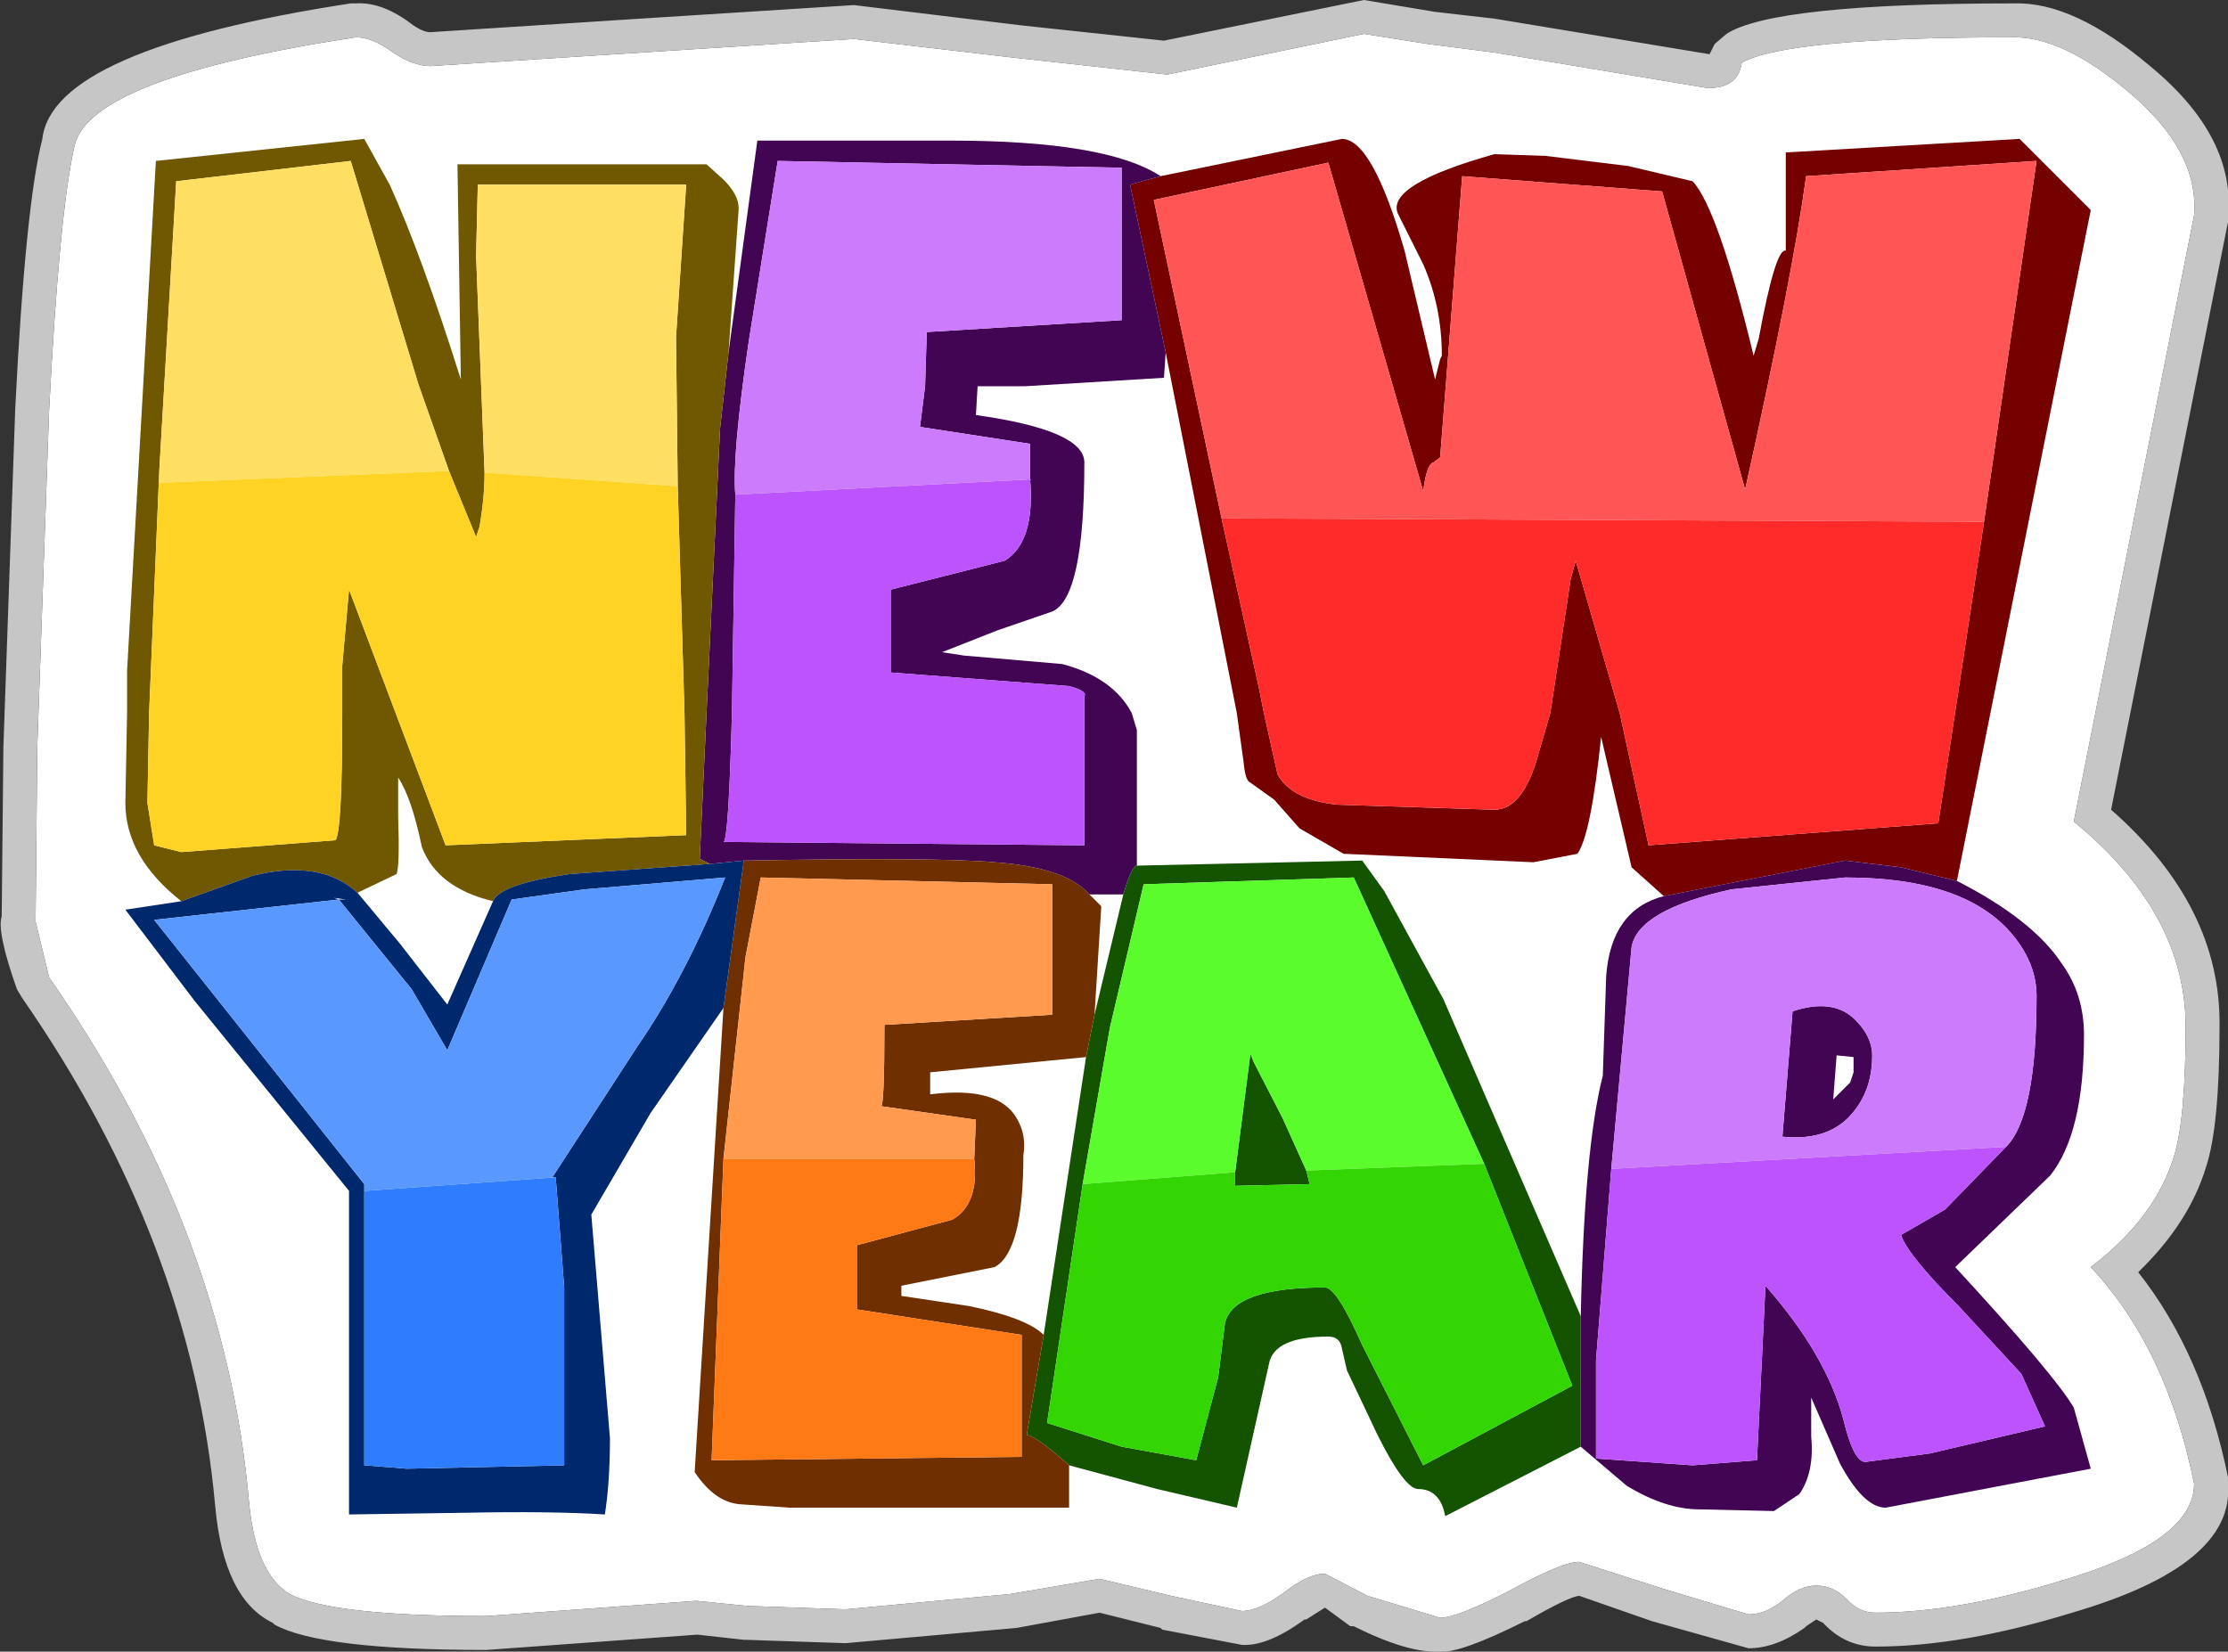 <?xml version="1.0" encoding="UTF-8" standalone="no"?>
<svg xmlns:ffdec="https://www.free-decompiler.com/flash" xmlns:xlink="http://www.w3.org/1999/xlink" ffdec:objectType="shape" height="48.75px" width="65.75px" xmlns="http://www.w3.org/2000/svg">
  <rect width="100%" height="100%" fill="#333333" stroke="none"/>
  <g transform="matrix(1.0, 0.0, 0.0, 1.0, 32.75, 24.4)">
    <path d="M-18.4 23.3 Q-22.95 23.3 -24.2 22.65 -25.2 22.05 -25.4 19.95 -26.1 11.9 -31.3 4.45 L-31.7 2.8 -31.65 -2.35 -31.3 -12.3 Q-31.0 -18.15 -30.55 -20.1 -30.1 -22.1 -22.25 -23.3 -21.75 -23.3 -21.15 -22.85 -20.55 -22.45 -20.05 -22.45 L-13.8 -22.85 -7.55 -23.25 -2.85 -22.7 1.7 -22.2 7.5 -23.4 9.4 -23.1 11.35 -22.85 17.65 -21.8 Q18.55 -21.8 18.65 -22.55 20.0 -23.3 26.7 -23.3 28.15 -23.3 30.05 -21.7 32.15 -19.95 32.0 -18.05 L28.45 -0.15 Q31.75 2.55 31.75 5.9 31.75 8.65 31.4 9.75 30.85 11.55 28.95 13.0 31.2 15.4 32.0 19.4 32.0 21.1 28.1 22.25 25.0 23.2 22.6 23.2 22.1 23.2 21.75 22.8 21.35 22.4 20.85 22.4 20.35 22.4 19.85 22.85 19.35 23.25 18.85 23.25 L16.35 22.5 13.85 21.7 Q13.35 21.7 11.8 22.55 10.25 23.35 9.75 23.35 L7.6 22.7 6.35 22.05 Q5.85 22.05 5.15 22.6 4.4 23.15 3.9 23.15 L1.8 22.7 -0.3 22.2 -2.95 22.65 -7.8 23.1 -10.7 23.0 -12.2 22.85 -18.4 23.3" fill="#ffffff" fill-rule="evenodd" stroke="none"/>
    <path d="M-18.4 24.3 Q-23.3 24.3 -24.65 23.55 L-24.7 23.5 Q-26.15 22.8 -26.4 20.05 -27.1 12.25 -32.1 5.05 L-32.25 4.8 Q-32.85 3.1 -32.7 2.65 L-32.65 -2.35 -32.3 -12.35 Q-32.0 -18.35 -31.5 -20.3 -31.2 -22.95 -22.4 -24.3 L-22.25 -24.3 Q-21.45 -24.35 -20.55 -23.65 -20.25 -23.45 -20.05 -23.45 L-13.85 -23.85 -7.55 -24.25 -2.6 -23.65 1.6 -23.2 7.5 -24.4 9.6 -24.05 11.35 -23.85 17.7 -22.8 17.85 -23.1 18.2 -23.4 Q19.6 -24.3 26.7 -24.3 28.45 -24.35 30.7 -22.45 33.25 -20.35 33.0 -17.95 L33.0 -17.85 29.55 -0.5 Q32.8 2.35 32.75 5.9 32.75 8.85 32.35 10.05 31.85 11.7 30.35 13.15 32.25 15.55 33.0 19.2 L33.0 19.4 Q33.2 21.8 28.4 23.2 25.15 24.2 22.6 24.2 21.7 24.2 21.05 23.5 L20.85 23.4 20.55 23.6 20.5 23.65 Q19.65 24.25 18.85 24.25 L16.0 23.45 13.85 22.7 Q13.5 22.75 12.3 23.45 L12.25 23.45 Q10.35 24.4 9.75 24.35 8.8 24.4 7.2 23.6 L7.1 23.6 6.35 23.05 5.8 23.4 5.75 23.4 Q4.65 24.2 3.9 24.15 L1.55 23.7 1.5 23.65 -0.3 23.2 -2.75 23.65 -7.8 24.1 -10.75 24.0 -10.8 24.0 -12.15 23.85 -12.2 23.85 -18.4 24.3 M-18.4 23.3 L-12.2 22.85 -10.7 23.0 -7.8 23.1 -2.95 22.65 -0.3 22.2 1.8 22.7 3.9 23.15 Q4.4 23.15 5.15 22.6 5.85 22.05 6.35 22.05 L7.6 22.7 9.75 23.35 Q10.25 23.35 11.8 22.55 13.35 21.7 13.85 21.7 L16.35 22.5 18.85 23.25 Q19.35 23.25 19.85 22.85 20.35 22.4 20.85 22.4 21.35 22.4 21.75 22.8 22.1 23.2 22.6 23.2 25.0 23.2 28.1 22.25 32.0 21.1 32.0 19.4 31.2 15.4 28.95 13.0 30.85 11.55 31.4 9.75 31.75 8.65 31.75 5.9 31.75 2.55 28.45 -0.15 L32.0 -18.05 Q32.15 -19.95 30.05 -21.7 28.15 -23.3 26.7 -23.3 20.0 -23.3 18.65 -22.55 18.55 -21.8 17.65 -21.8 L11.35 -22.85 9.4 -23.1 7.5 -23.4 1.7 -22.2 -2.85 -22.7 -7.55 -23.25 -13.8 -22.85 -20.05 -22.45 Q-20.55 -22.45 -21.15 -22.85 -21.75 -23.3 -22.25 -23.3 -30.1 -22.1 -30.55 -20.1 -31.0 -18.15 -31.3 -12.3 L-31.65 -2.35 -31.7 2.8 -31.3 4.45 Q-26.1 11.9 -25.4 19.95 -25.2 22.05 -24.2 22.65 -22.95 23.3 -18.4 23.3" fill="#c6c6c6" fill-rule="evenodd" stroke="none"/>
    <path d="M1.5 -19.2 L6.85 -20.3 Q7.75 -20.3 8.7 -17.0 L9.6 -13.2 9.75 -13.8 9.8 -13.9 Q9.8 -15.35 9.25 -16.6 L8.5 -18.1 Q8.15 -18.95 11.35 -19.85 L12.85 -19.8 15.3 -19.5 17.2 -19.05 Q17.95 -18.25 19.0 -13.9 L19.15 -14.4 Q19.65 -17.1 19.95 -17.0 L19.95 -19.9 26.85 -20.3 28.95 -18.2 25.0 1.6 23.35 1.2 21.7 1.0 16.35 2.05 15.4 1.2 14.5 -2.65 Q14.2 0.25 13.8 0.8 L12.5 1.05 6.9 0.8 5.6 0.05 4.85 -0.8 4.15 -1.3 Q4.0 -1.35 3.95 -1.9 L3.75 -3.35 1.65 -14.0 0.6 -18.95 1.5 -19.2 M25.8 -9.0 L27.35 -19.65 20.55 -19.2 Q20.15 -16.25 18.75 -9.95 L16.3 -18.75 10.4 -19.2 9.75 -10.9 9.55 -10.75 Q9.35 -10.7 9.25 -9.9 L9.15 -10.25 6.45 -19.6 1.3 -18.5 3.3 -9.1 4.4 -4.1 4.55 -3.35 4.95 -1.55 Q5.35 -0.8 6.7 -0.65 L11.35 -0.5 Q12.2 -0.5 12.65 -2.15 L13.0 -3.35 13.6 -7.3 13.75 -7.85 15.05 -3.35 15.3 -2.2 15.9 0.55 24.45 -0.1 25.8 -9.0" fill="#750000" fill-rule="evenodd" stroke="none"/>
    <path d="M3.3 -9.1 L1.3 -18.5 6.45 -19.6 9.15 -10.25 9.25 -9.9 Q9.35 -10.7 9.55 -10.75 L9.75 -10.9 10.4 -19.2 16.3 -18.75 18.75 -9.95 Q20.15 -16.25 20.55 -19.2 L27.35 -19.65 25.8 -9.0 3.3 -9.1" fill="#ff5555" fill-rule="evenodd" stroke="none"/>
    <path d="M1.5 -19.2 L0.6 -18.95 1.65 -14.0 1.6 -13.25 -2.5 -13.0 -3.9 -13.0 -3.95 -12.15 Q-0.75 -11.7 -0.75 -10.75 -0.75 -6.75 -1.7 -6.35 L-3.3 -5.8 -4.95 -5.15 -4.3 -5.05 -1.4 -4.8 Q0.1 -4.4 0.65 -3.35 L0.8 -2.85 0.8 1.15 Q0.65 1.15 0.4 2.0 L-0.6 2.0 Q-1.3 1.2 -3.4 1.05 -5.05 0.9 -10.75 1.0 L-10.8 1.0 -11.8 1.1 -12.1 0.95 -11.9 -3.35 -11.5 -11.75 -11.25 -14.0 -10.4 -20.25 -4.7 -20.25 Q-0.1 -20.25 1.5 -19.2 M16.35 2.05 L21.7 1.0 23.35 1.2 25.0 1.6 Q27.25 2.75 28.1 4.05 28.75 4.95 28.75 6.15 28.75 9.05 27.75 10.3 L24.95 13.0 Q27.9 16.2 28.45 17.15 L28.95 18.95 22.9 20.1 Q22.25 20.1 21.55 18.8 L20.7 16.85 20.7 18.0 Q20.8 19.05 20.35 19.7 L19.6 20.2 17.4 20.15 Q16.4 20.15 15.25 19.45 L13.9 18.3 13.9 14.45 Q14.0 9.5 14.55 7.35 L14.65 4.4 Q14.8 2.45 16.35 2.05 M-2.35 -10.25 L-2.35 -11.3 -5.6 -11.8 -5.45 -13.0 -5.4 -14.6 0.35 -14.95 0.35 -19.45 -9.8 -19.65 -10.65 -14.35 Q-11.15 -10.95 -11.05 -9.8 L-11.15 -3.35 Q-11.25 0.45 -11.4 0.45 L-0.75 0.55 -0.75 -3.85 Q-0.65 -4.0 -1.2 -4.15 L-6.45 -4.55 -6.45 -7.0 -3.1 -7.85 Q-2.2 -8.4 -2.35 -10.25 M26.45 9.45 Q27.35 8.55 27.35 5.0 27.35 4.05 26.65 3.2 25.25 1.5 21.7 1.5 L18.35 1.85 Q15.6 2.45 15.4 3.55 L14.8 10.1 14.35 15.75 14.35 18.65 17.2 18.85 19.1 18.7 19.35 13.55 Q21.15 15.6 21.65 17.5 21.95 18.75 22.3 18.75 L24.2 18.5 27.6 17.7 26.9 16.15 25.05 14.15 Q23.55 12.65 23.35 12.05 L24.65 11.3 26.45 9.45 M19.85 9.15 L20.15 5.45 Q21.35 5.05 22.0 5.7 22.5 6.2 22.5 6.75 22.5 7.7 22.0 8.35 21.3 9.3 19.85 9.15 M21.95 7.25 L21.95 6.8 21.45 6.75 21.35 8.05 21.85 7.55 21.95 7.25" fill="#410554" fill-rule="evenodd" stroke="none"/>
    <path d="M-11.05 -9.8 Q-11.15 -10.95 -10.65 -14.35 L-9.8 -19.65 0.35 -19.45 0.35 -14.95 -5.4 -14.6 -5.45 -13.0 -5.6 -11.8 -2.35 -11.3 -2.35 -10.25 -11.05 -9.8 M14.8 10.1 L15.4 3.55 Q15.6 2.45 18.35 1.85 L21.7 1.5 Q25.25 1.5 26.65 3.2 27.35 4.05 27.35 5.0 27.35 8.55 26.45 9.45 L14.8 10.1 M19.85 9.15 Q21.3 9.3 22.0 8.35 22.5 7.7 22.5 6.75 22.5 6.2 22.0 5.7 21.35 5.05 20.15 5.45 L19.85 9.15" fill="#cc7bfd" fill-rule="evenodd" stroke="none"/>
    <path d="M25.8 -9.0 L24.45 -0.1 15.9 0.55 15.3 -2.2 15.05 -3.35 13.75 -7.85 13.6 -7.3 13.0 -3.35 12.65 -2.15 Q12.2 -0.5 11.35 -0.5 L6.7 -0.65 Q5.35 -0.8 4.95 -1.55 L4.55 -3.35 4.4 -4.1 3.3 -9.1 25.8 -9.0" fill="#ff2b2b" fill-rule="evenodd" stroke="none"/>
    <path d="M-2.35 -10.25 Q-2.2 -8.4 -3.1 -7.85 L-6.45 -7.0 -6.45 -4.55 -1.2 -4.15 Q-0.65 -4.0 -0.75 -3.85 L-0.75 0.55 -11.4 0.45 Q-11.25 0.45 -11.15 -3.35 L-11.05 -9.8 -2.35 -10.25 M26.45 9.45 L24.65 11.3 23.35 12.05 Q23.55 12.65 25.05 14.15 L26.9 16.15 27.6 17.7 24.2 18.5 22.3 18.75 Q21.95 18.75 21.65 17.5 21.15 15.6 19.35 13.55 L19.1 18.7 17.2 18.85 14.35 18.65 14.35 15.75 14.8 10.1 26.45 9.45" fill="#bd53fd" fill-rule="evenodd" stroke="none"/>
    <path d="M13.9 18.3 L9.9 20.35 Q9.75 19.55 9.1 19.55 8.7 19.55 7.9 17.95 L7.0 16.05 6.85 15.4 Q6.8 15.05 6.45 15.05 4.85 15.05 4.7 15.85 L3.75 20.1 1.4 19.55 -1.2 18.85 Q-2.15 18.0 -2.45 17.95 L-1.95 15.0 -0.7 6.8 -0.45 5.55 0.4 2.0 Q0.65 1.15 0.8 1.15 L7.45 1.0 8.1 1.9 9.85 5.1 13.9 14.45 13.9 18.3 M11.05 9.95 L7.2 1.5 1.0 1.7 0.0 5.95 -0.8 10.55 -1.85 17.6 0.35 18.3 2.55 18.7 3.2 16.25 3.4 14.65 Q3.65 13.6 6.35 13.6 6.7 13.6 7.45 15.3 L9.25 18.85 13.65 16.5 11.05 9.95 M3.7 10.2 L4.15 6.7 4.25 6.95 5.1 8.6 5.8 10.15 5.9 10.55 3.7 10.6 3.7 10.2" fill="#145401" fill-rule="evenodd" stroke="none"/>
    <path d="M-0.8 10.55 L0.0 5.95 1.0 1.7 7.2 1.5 11.05 9.95 5.8 10.15 5.1 8.6 4.25 6.95 4.15 6.7 3.7 10.2 -0.8 10.55" fill="#5afc2c" fill-rule="evenodd" stroke="none"/>
    <path d="M11.05 9.95 L13.65 16.5 9.25 18.85 7.45 15.3 Q6.7 13.6 6.35 13.6 3.65 13.6 3.4 14.65 L3.2 16.25 2.55 18.7 0.35 18.3 -1.85 17.6 -0.8 10.55 3.7 10.2 3.7 10.6 5.9 10.55 5.8 10.15 11.05 9.95" fill="#33d603" fill-rule="evenodd" stroke="none"/>
    <path d="M-27.4 2.2 Q-29.05 0.9 -29.05 -0.7 L-29.0 -3.35 -29.0 -4.6 -28.15 -19.65 -22.0 -20.3 -21.25 -18.95 Q-20.3 -16.85 -19.15 -13.2 L-19.25 -19.55 -11.9 -19.55 -11.4 -19.1 Q-10.95 -18.65 -10.95 -18.25 L-11.25 -14.0 -11.5 -11.75 -11.9 -3.35 -12.1 0.95 -11.8 1.1 -15.95 1.4 Q-18.0 1.7 -18.2 2.2 -19.85 1.8 -20.3 0.6 -20.6 -0.85 -21.0 -1.45 L-21.0 -0.3 Q-20.95 1.2 -21.05 1.4 L-22.2 1.95 Q-23.3 0.95 -25.3 1.45 L-27.4 2.2 M-19.5 -10.5 L-20.4 -13.05 -22.4 -19.65 -27.55 -19.05 -28.05 -10.5 -28.35 -3.35 -28.4 -0.7 -28.2 0.55 -27.4 0.75 -22.85 0.4 Q-22.65 0.15 -22.65 -3.35 L-22.65 -4.75 -22.45 -7.0 -19.6 0.55 -12.5 0.25 -12.55 -3.35 -12.75 -10.05 -12.8 -14.45 -12.5 -18.95 -18.65 -18.95 -18.7 -16.85 -18.45 -10.45 Q-18.45 -9.7 -18.6 -8.85 L-18.7 -8.55 -19.5 -10.5" fill="#6f5800" fill-rule="evenodd" stroke="none"/>
    <path d="M-28.05 -10.5 L-27.55 -19.05 -22.4 -19.65 -20.4 -13.05 -19.5 -10.5 -28.05 -10.15 -28.05 -10.5 M-18.45 -10.45 L-18.7 -16.85 -18.65 -18.95 -12.5 -18.95 -12.8 -14.45 -12.75 -10.05 -18.45 -10.45" fill="#ffdf62" fill-rule="evenodd" stroke="none"/>
    <path d="M-28.05 -10.5 L-28.05 -10.15 -19.5 -10.5 -18.7 -8.55 -18.6 -8.85 Q-18.45 -9.7 -18.45 -10.45 L-12.75 -10.05 -12.55 -3.35 -12.5 0.25 -19.6 0.55 -22.45 -7.0 -22.65 -4.75 -22.65 -3.35 Q-22.65 0.15 -22.85 0.4 L-27.4 0.75 -28.2 0.55 -28.4 -0.7 -28.35 -3.35 -28.05 -10.5" fill="#ffd324" fill-rule="evenodd" stroke="none"/>
    <path d="M-1.2 18.85 L-1.2 20.1 -9.45 20.1 -10.9 20.0 Q-11.65 19.95 -12.25 19.05 L-11.4 5.35 -10.8 1.0 -10.75 1.0 Q-5.05 0.9 -3.4 1.05 -1.3 1.2 -0.6 2.0 L-0.25 2.35 -0.45 5.55 -0.7 6.8 -5.3 7.25 -5.3 7.9 Q-3.3 7.65 -2.75 8.6 -2.45 9.1 -2.55 9.7 -2.55 12.55 -3.4 13.0 L-6.15 13.55 -6.15 13.85 -4.15 14.15 Q-2.45 14.5 -1.95 15.0 L-2.45 17.95 Q-2.15 18.0 -1.2 18.85 M-4.0 9.8 L-3.95 8.65 -6.75 8.25 Q-6.65 8.25 -6.65 5.85 L-1.7 5.55 -1.7 1.7 -10.3 1.5 -10.75 3.85 -11.4 9.8 -11.75 18.7 -2.6 18.6 -2.6 15.0 -7.45 14.25 -7.45 12.35 -4.65 11.6 Q-3.85 11.15 -4.0 9.8" fill="#6f2f00" fill-rule="evenodd" stroke="none"/>
    <path d="M-11.4 9.8 L-10.75 3.85 -10.3 1.5 -1.7 1.7 -1.7 5.55 -6.65 5.85 Q-6.65 8.25 -6.75 8.25 L-3.95 8.65 -4.0 9.8 -11.4 9.8" fill="#ff9a4f" fill-rule="evenodd" stroke="none"/>
    <path d="M-4.0 9.8 Q-3.85 11.15 -4.65 11.6 L-7.45 12.35 -7.45 14.25 -2.6 15.0 -2.6 18.6 -11.75 18.7 -11.4 9.8 -4.0 9.8" fill="#ff7915" fill-rule="evenodd" stroke="none"/>
    <path d="M-11.4 5.35 L-13.55 8.45 -15.3 11.45 -14.75 18.05 Q-14.75 19.35 -14.9 20.3 -16.5 20.2 -19.0 20.25 L-22.45 20.3 -22.45 10.75 -27.0 5.15 -29.05 2.45 -27.4 2.2 -25.3 1.45 Q-23.3 0.95 -22.2 1.95 L-20.95 3.45 -19.55 5.25 -18.2 2.2 Q-18.0 1.7 -15.95 1.4 L-11.8 1.1 -10.8 1.0 -11.4 5.35 M-16.35 10.35 L-16.45 10.35 -13.95 6.5 Q-12.5 4.4 -11.35 1.5 L-15.5 1.85 -17.65 2.15 -19.55 6.6 -20.6 4.8 -22.75 2.15 -28.2 2.75 -22.0 10.55 -22.0 10.75 -22.0 18.85 -21.35 18.9 -20.75 18.95 -16.1 18.85 -16.1 13.6 -16.35 10.35 M-22.75 2.15 L-22.55 2.15 -22.9 2.1 -22.75 2.15" fill="#00286c" fill-rule="evenodd" stroke="none"/>
    <path d="M-22.75 2.15 L-20.6 4.8 -19.55 6.6 -17.65 2.15 -15.5 1.85 -11.35 1.5 Q-12.5 4.4 -13.95 6.5 L-16.45 10.35 -16.35 10.35 -22.0 10.75 -22.0 10.55 -28.2 2.75 -22.75 2.15" fill="#5998ff" fill-rule="evenodd" stroke="none"/>
    <path d="M-16.35 10.35 L-16.1 13.6 -16.1 18.85 -20.75 18.95 -21.35 18.9 -22.0 18.85 -22.0 10.75 -16.35 10.35" fill="#2f7dff" fill-rule="evenodd" stroke="none"/>
  </g>
</svg>
